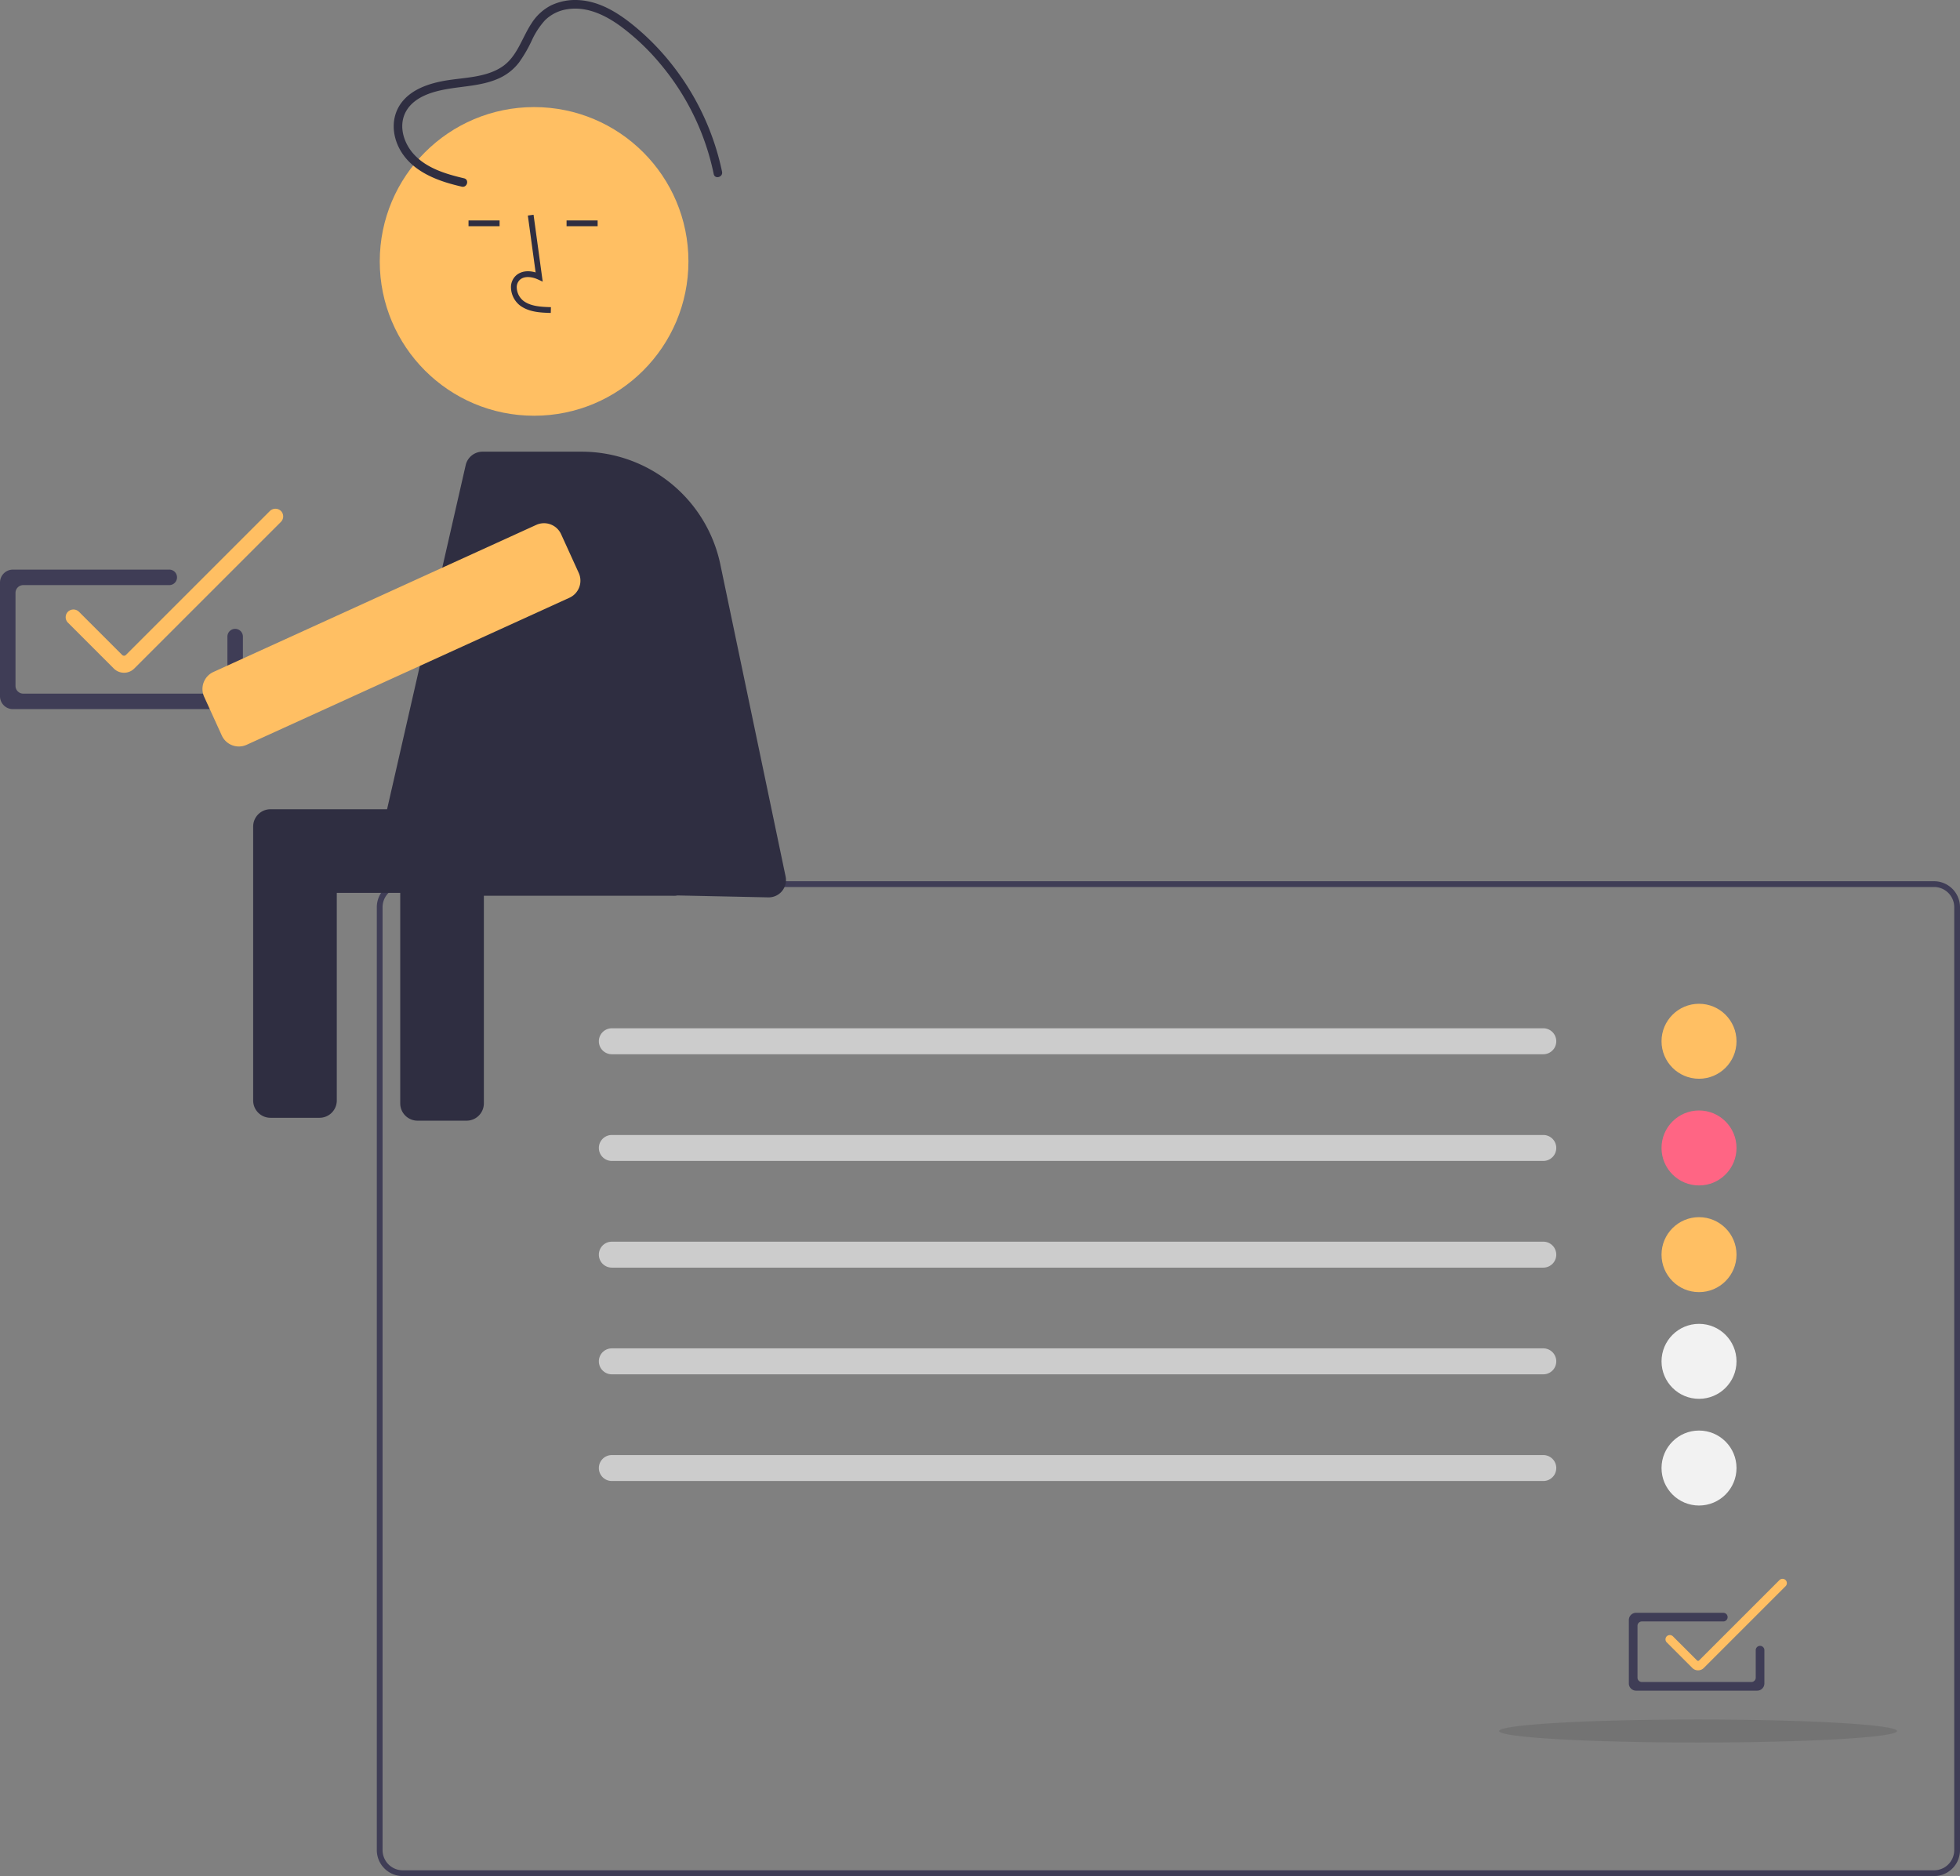 <svg xmlns="http://www.w3.org/2000/svg" data-name="Layer 1" width="679.666" height="650.599" viewBox="0 0 679.666 650.599" xmlns:xlink="http://www.w3.org/1999/xlink"><rect x="0" y="0" width="679.666" height="650.599" fill="#808080" stroke="none"/><path d="M930.833,775.3h-531a9.01,9.01,0,0,1-9-9v-327a9.01,9.01,0,0,1,9-9h531a9.01,9.01,0,0,1,9,9v327A9.01,9.01,0,0,1,930.833,775.3Zm-531-343a7.008,7.008,0,0,0-7,7v327a7.008,7.008,0,0,0,7,7h531a7.008,7.008,0,0,0,7-7v-327a7.008,7.008,0,0,0-7-7Z" transform="translate(-260.167 -124.7)" fill="#3f3d56"/><path d="M869.5,711h-42a2.503,2.503,0,0,1-2.5-2.5v-22a2.503,2.503,0,0,1,2.5-2.5h30.25a1.5,1.5,0,0,1,0,3H829.5a1.502,1.502,0,0,0-1.5,1.5v18a1.502,1.502,0,0,0,1.5,1.5h38a1.502,1.502,0,0,0,1.5-1.5v-9.535a1.5,1.5,0,0,1,3,0V708.5A2.503,2.503,0,0,1,869.5,711Z" transform="translate(-260.167 -124.7)" fill="#3f3d56"/><path d="M795.333,490.3h-323a4.5,4.5,0,0,1,0-9h323a4.5,4.5,0,0,1,0,9Z" transform="translate(-260.167 -124.7)" fill="#ccc"/><path d="M795.333,527.3h-323a4.5,4.5,0,0,1,0-9h323a4.5,4.5,0,0,1,0,9Z" transform="translate(-260.167 -124.7)" fill="#ccc"/><path d="M795.333,564.3h-323a4.5,4.5,0,0,1,0-9h323a4.5,4.5,0,0,1,0,9Z" transform="translate(-260.167 -124.7)" fill="#ccc"/><path d="M795.333,601.3h-323a4.5,4.5,0,0,1,0-9h323a4.5,4.5,0,0,1,0,9Z" transform="translate(-260.167 -124.7)" fill="#ccc"/><path d="M795.333,638.3h-323a4.5,4.5,0,0,1,0-9h323a4.5,4.5,0,0,1,0,9Z" transform="translate(-260.167 -124.7)" fill="#ccc"/><circle cx="589.166" cy="361.099" r="13" fill="#ffbf63"/><circle cx="589.166" cy="398.099" r="13" fill="#ff6584"/><circle cx="589.166" cy="435.099" r="13" fill="#ffbf63"/><circle cx="589.166" cy="472.099" r="13" fill="#f2f2f2"/><circle cx="589.166" cy="509.099" r="13" fill="#f2f2f2"/><path d="M849,703.957a2.797,2.797,0,0,1-1.984-.82l-8.87-8.869a1.501,1.501,0,0,1,0-2.121,1.537,1.537,0,0,1,2.122,0l8.378,8.379a.51.51,0,0,0,.707,0l27.88-27.879a1.536,1.536,0,0,1,2.121,0,1.5,1.5,0,0,1-0,2.121l-28.369,28.369A2.798,2.798,0,0,1,849,703.957Z" transform="translate(-260.167 -124.7)" fill="#ffbf63"/><ellipse cx="588.833" cy="600.299" rx="69" ry="4" opacity="0.1" style="isolation:isolate"/><path d="M339.92,370.621H264.648a4.485,4.485,0,0,1-4.481-4.48V326.713a4.485,4.485,0,0,1,4.481-4.48h54.214a2.688,2.688,0,1,1,0,5.377H268.232a2.691,2.691,0,0,0-2.688,2.688v32.26a2.691,2.691,0,0,0,2.688,2.688h68.104a2.691,2.691,0,0,0,2.688-2.688V345.468a2.688,2.688,0,0,1,5.377,0v20.673A4.485,4.485,0,0,1,339.92,370.621Z" transform="translate(-260.167 -124.7)" fill="#3f3d56"/><path d="M303.18,357.999a5.012,5.012,0,0,1-3.556-1.47l-15.896-15.895a2.689,2.689,0,0,1,0-3.801,2.754,2.754,0,0,1,3.802,0l15.016,15.017a.914.914,0,0,0,1.266,0l49.966-49.965a2.753,2.753,0,0,1,3.801,0,2.688,2.688,0,0,1-.001,3.801l-50.843,50.843A5.015,5.015,0,0,1,303.18,357.999Z" transform="translate(-260.167 -124.7)" fill="#ffbf63"/><rect x="398.956" y="406.338" width="99" height="29" rx="4" transform="translate(636.744 716.976) rotate(-180)" fill="#2f2e41"/><path d="M491.956,405.338h-138a6,6,0,0,0-6,6v95a6,6,0,0,0,6,6h17a6,6,0,0,0,6-6v-72h22v73a6,6,0,0,0,6,6h17a6,6,0,0,0,6-6v-73h64a6,6,0,0,0,6-6v-17A6,6,0,0,0,491.956,405.338Z" transform="translate(-260.167 -124.7)" fill="#2f2e41"/><path d="M526.595,435.898l-131.152-2.761a6,6,0,0,1-5.723-7.335L421.652,286.002a6,6,0,0,1,5.849-4.664h34.341A49.155,49.155,0,0,1,509.956,320.43l22.638,108.241A6,6,0,0,1,526.595,435.898Z" transform="translate(-260.167 -124.7)" fill="#2f2e41"/><circle cx="185.208" cy="90.654" r="53.519" fill="#ffbf63"/><path d="M421.095,186.538c-6.247-1.473-12.991-3.456-17.446-8.374-3.793-4.187-5.572-10.648-2.211-15.612,3.069-4.532,9.123-6.195,14.218-7.045,5.922-.988,12.008-1.132,17.566-3.653a18.174,18.174,0,0,0,6.932-5.5,47.272,47.272,0,0,0,4.386-7.548,27.527,27.527,0,0,1,4.602-7.069,13.932,13.932,0,0,1,7.894-3.854c6.705-1.019,13.07,2.079,18.345,5.927a79.663,79.663,0,0,1,13.805,13.1,86.633,86.633,0,0,1,18.476,38.152c.39,1.89,3.282,1.09,2.893-.798a89.462,89.462,0,0,0-16.869-36.524A86.528,86.528,0,0,0,479.579,133.285c-5.436-4.379-11.713-8.196-18.863-8.557a19.437,19.437,0,0,0-9.589,1.904,17.446,17.446,0,0,0-6.682,6.223c-3.369,5.109-4.994,11.712-10.429,15.168-5.505,3.501-12.398,3.535-18.643,4.509-5.555.866-11.739,2.696-15.499,7.157-4.159,4.934-4.003,11.658-.896,17.1,3.452,6.047,9.866,9.346,16.306,11.314,1.654.505,3.33.931,5.013,1.328,1.878.443,2.679-2.449.798-2.893Z" transform="translate(-260.167 -124.7)" fill="#2f2e41"/><path d="M451.158,233.223c-3.307-.093-7.422-.208-10.59-2.522a8.132,8.132,0,0,1-3.2-6.073,5.471,5.471,0,0,1,1.86-4.492c1.655-1.399,4.072-1.729,6.678-.961L443.207,199.448l1.981-.271,3.173,23.19-1.655-.759c-1.919-.881-4.552-1.327-6.188.055a3.513,3.513,0,0,0-1.153,2.895,6.147,6.147,0,0,0,2.381,4.528c2.465,1.801,5.746,2.034,9.466,2.138Z" transform="translate(-260.167 -124.7)" fill="#2f2e41"/><rect x="162.469" y="76.449" width="10.771" height="2" fill="#2f2e41"/><rect x="196.469" y="76.449" width="10.771" height="2" fill="#2f2e41"/><path d="M343.005,383.572a6.508,6.508,0,0,1-5.925-3.805l-6.119-13.432a6.5,6.5,0,0,1,3.221-8.609l111.945-50.999a6.508,6.508,0,0,1,8.61,3.221l6.119,13.432a6.509,6.509,0,0,1-3.22,8.61l-111.945,50.998A6.468,6.468,0,0,1,343.005,383.572Z" transform="translate(-260.167 -124.7)" fill="#ffbf63"/></svg>